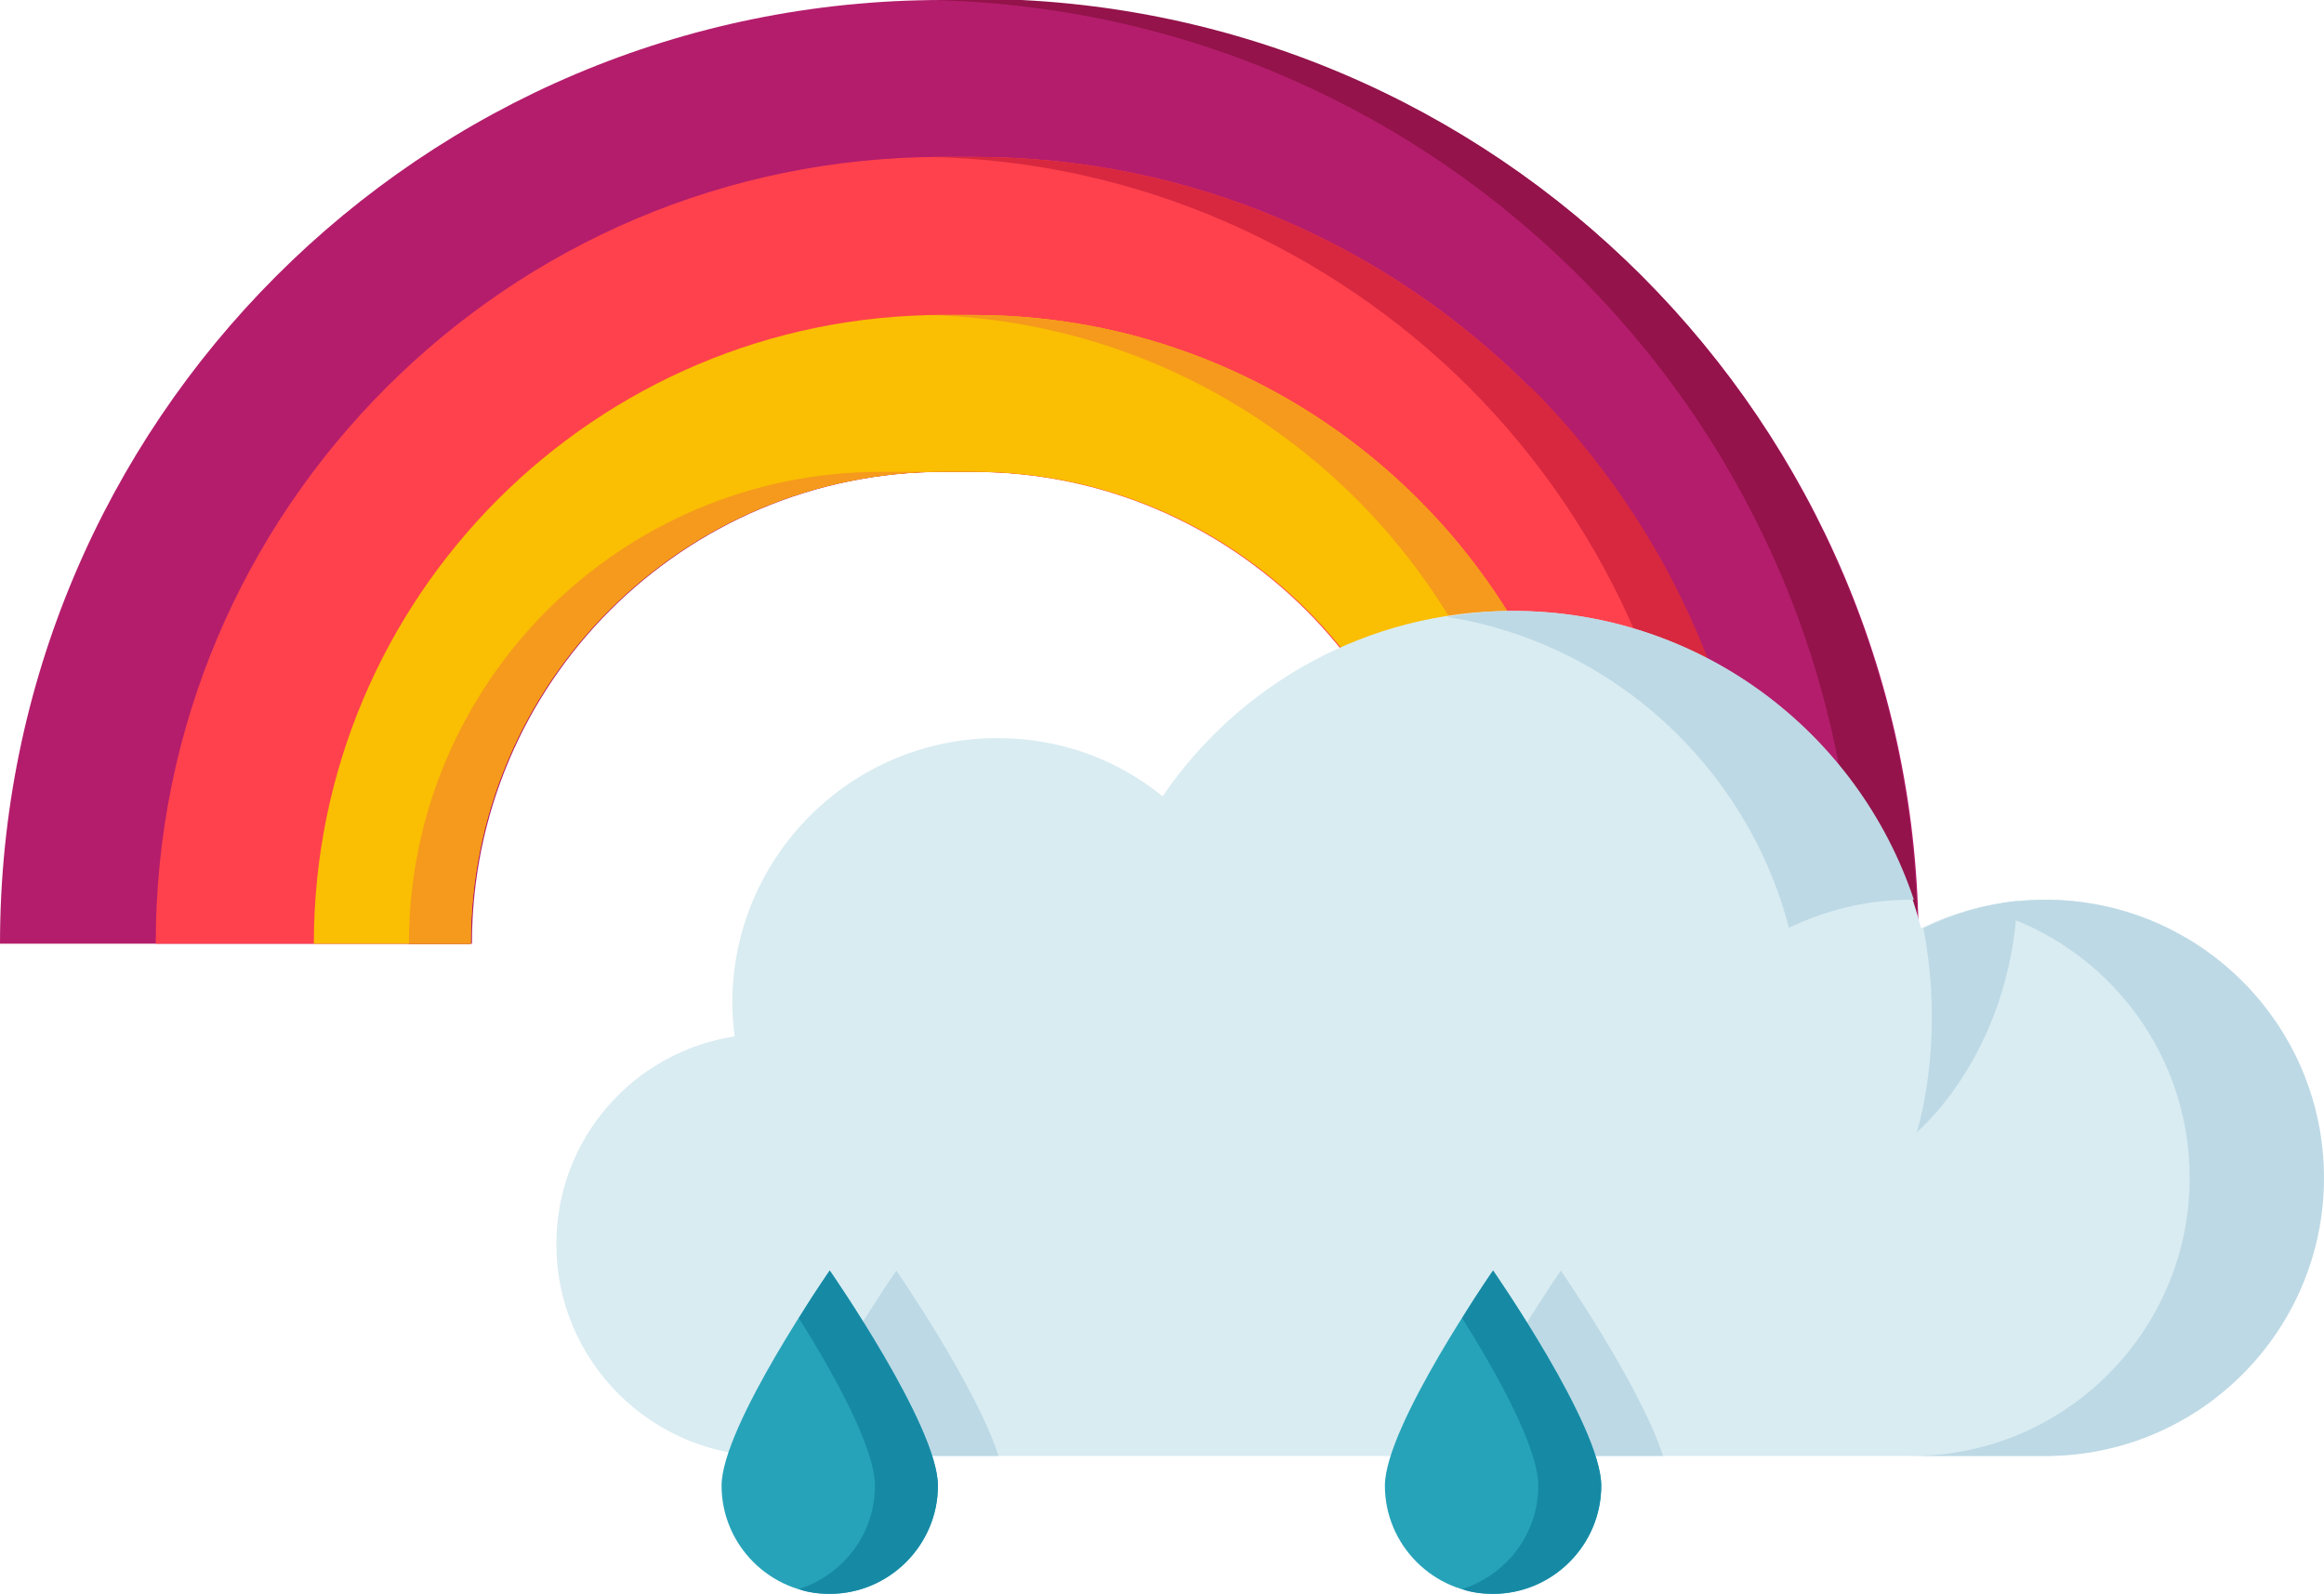 <?xml version="1.0" encoding="UTF-8"?>
<svg id="Layer_2" data-name="Layer 2" xmlns="http://www.w3.org/2000/svg" viewBox="0 0 19.55 13.41">
  <defs>
    <style>
      .cls-1 {
        fill: #168aa5;
      }

      .cls-2 {
        fill: #fabe02;
      }

      .cls-3 {
        fill: #d9ecf2;
      }

      .cls-4 {
        fill: #bdd9e5;
      }

      .cls-5 {
        fill: #26a3b9;
      }

      .cls-6 {
        fill: #ff414d;
      }

      .cls-7 {
        fill: #d8283f;
      }

      .cls-8 {
        fill: #b41d6c;
      }

      .cls-9 {
        fill: #f59a1d;
      }

      .cls-10 {
        fill: #93134a;
      }
    </style>
  </defs>
  <g id="Layer_1-2" data-name="Layer 1">
    <g>
      <path class="cls-8" d="m8.19,0s-.08,0-.13,0c-.04,0-.08,0-.13,0C3.55,0,0,3.55,0,7.94h3.97c0-2.19,1.78-3.97,3.97-3.97.04,0,.08,0,.13,0,.04,0,.08,0,.13,0,2.19,0,3.97,1.78,3.97,3.97h3.97c0-4.38-3.55-7.94-7.94-7.94Z"/>
      <g>
        <path class="cls-10" d="m7.67,3.97s-.08,0-.13,0c-.04,0-.08,0-.13,0-2.19,0-3.97,1.78-3.97,3.97h.52c0-2.15,1.71-3.9,3.84-3.97-.04,0-.09,0-.13,0Z"/>
        <path class="cls-10" d="m8.19,0s-.08,0-.13,0c-.04,0-.08,0-.13,0s-.09,0-.13,0c4.32.07,7.81,3.59,7.81,7.93h.52c0-4.38-3.55-7.94-7.94-7.94Z"/>
      </g>
      <path class="cls-6" d="m12.87,3.26c-1.2-1.2-2.85-1.94-4.68-1.94-.04,0-.08,0-.13,0-.04,0-.08,0-.13,0-1.83,0-3.48.74-4.68,1.94-1.2,1.2-1.94,2.85-1.94,4.68h2.64c0-2.19,1.78-3.97,3.97-3.97.04,0,.08,0,.13,0,.04,0,.08,0,.13,0,2.19,0,3.97,1.78,3.97,3.97h2.64c0-1.83-.74-3.48-1.94-4.68Z"/>
      <g>
        <path class="cls-7" d="m7.67,3.97s-.08,0-.13,0c-.04,0-.08,0-.13,0-2.19,0-3.97,1.78-3.97,3.97h.52c0-2.15,1.71-3.9,3.84-3.97-.04,0-.09,0-.13,0Z"/>
        <path class="cls-7" d="m12.87,3.26c-1.2-1.2-2.85-1.94-4.68-1.94-.04,0-.08,0-.13,0-.04,0-.08,0-.13,0s-.09,0-.13,0c1.77.03,3.38.77,4.55,1.93,1.2,1.2,1.94,2.85,1.94,4.68h.52c0-1.83-.74-3.48-1.94-4.68Z"/>
      </g>
      <path class="cls-2" d="m8.19,2.65s-.08,0-.13,0c-.04,0-.08,0-.13,0-2.92,0-5.29,2.37-5.29,5.29h1.32c0-2.19,1.78-3.97,3.97-3.97.04,0,.08,0,.13,0,.04,0,.08,0,.13,0,2.19,0,3.97,1.78,3.97,3.97h1.32c0-2.92-2.37-5.29-5.29-5.29Z"/>
      <g>
        <path class="cls-9" d="m8.19,2.65s-.08,0-.13,0c-.04,0-.08,0-.13,0s-.09,0-.13,0c2.86.07,5.16,2.41,5.16,5.29h.52c0-2.92-2.37-5.29-5.29-5.29Z"/>
        <path class="cls-9" d="m7.67,3.97s-.08,0-.13,0c-.04,0-.08,0-.13,0-2.19,0-3.97,1.78-3.97,3.97h.52c0-2.15,1.71-3.9,3.84-3.97-.04,0-.09,0-.13,0Z"/>
      </g>
      <g>
        <path class="cls-3" d="m6.18,8.72c-.01-.09-.02-.18-.02-.28,0-1.23,1-2.23,2.23-2.23.53,0,1.01.18,1.39.49.64-.94,1.72-1.56,2.94-1.56,1.66,0,3.05,1.13,3.44,2.67.31-.15.66-.24,1.03-.24,1.29,0,2.34,1.05,2.34,2.34s-1.05,2.34-2.34,2.34H6.46c-.98,0-1.78-.8-1.78-1.78,0-.89.65-1.62,1.5-1.75Z"/>
        <path class="cls-4" d="m6.69,12.25h1.71c-.19-.59-.86-1.56-.86-1.56,0,0-.67.97-.86,1.56Z"/>
        <g>
          <path class="cls-4" d="m17.2,7.57c-.2,0-.38.03-.56.07,1.02.25,1.78,1.17,1.78,2.27,0,1.29-1.05,2.34-2.34,2.34h1.13c1.29,0,2.34-1.05,2.34-2.34s-1.05-2.34-2.34-2.34Z"/>
          <path class="cls-4" d="m15.04,7.81c.31-.15.66-.24,1.03-.24,0,0,.02,0,.03,0-.47-1.41-1.8-2.43-3.37-2.43-.19,0-.38.02-.56.05,1.4.22,2.53,1.27,2.88,2.62Z"/>
        </g>
        <path class="cls-4" d="m16.12,9.53s.79-.65.85-1.95c-.28.03-.55.11-.79.23.19.98-.06,1.73-.06,1.73Z"/>
      </g>
      <path class="cls-4" d="m13.99,12.25c-.19-.59-.86-1.56-.86-1.56,0,0-.67.97-.86,1.56h1.71Z"/>
      <path class="cls-5" d="m7.89,12.5c0,.5-.41.91-.91.91s-.91-.41-.91-.91.91-1.81.91-1.81c0,0,.91,1.31.91,1.81Z"/>
      <path class="cls-5" d="m13.47,12.5c0,.5-.41.91-.91.91s-.91-.41-.91-.91.91-1.81.91-1.81c0,0,.91,1.31.91,1.81Z"/>
      <path class="cls-1" d="m6.98,10.69s-.12.17-.26.4c.27.43.64,1.08.64,1.41,0,.41-.27.75-.64.87.08.03.17.04.26.04.5,0,.91-.41.91-.91s-.91-1.81-.91-1.81Z"/>
      <path class="cls-1" d="m12.56,10.69s-.12.17-.26.4c.27.43.64,1.08.64,1.41,0,.41-.27.75-.64.87.08.03.17.04.26.04.5,0,.91-.41.91-.91s-.91-1.81-.91-1.81Z"/>
    </g>
  </g>
</svg>